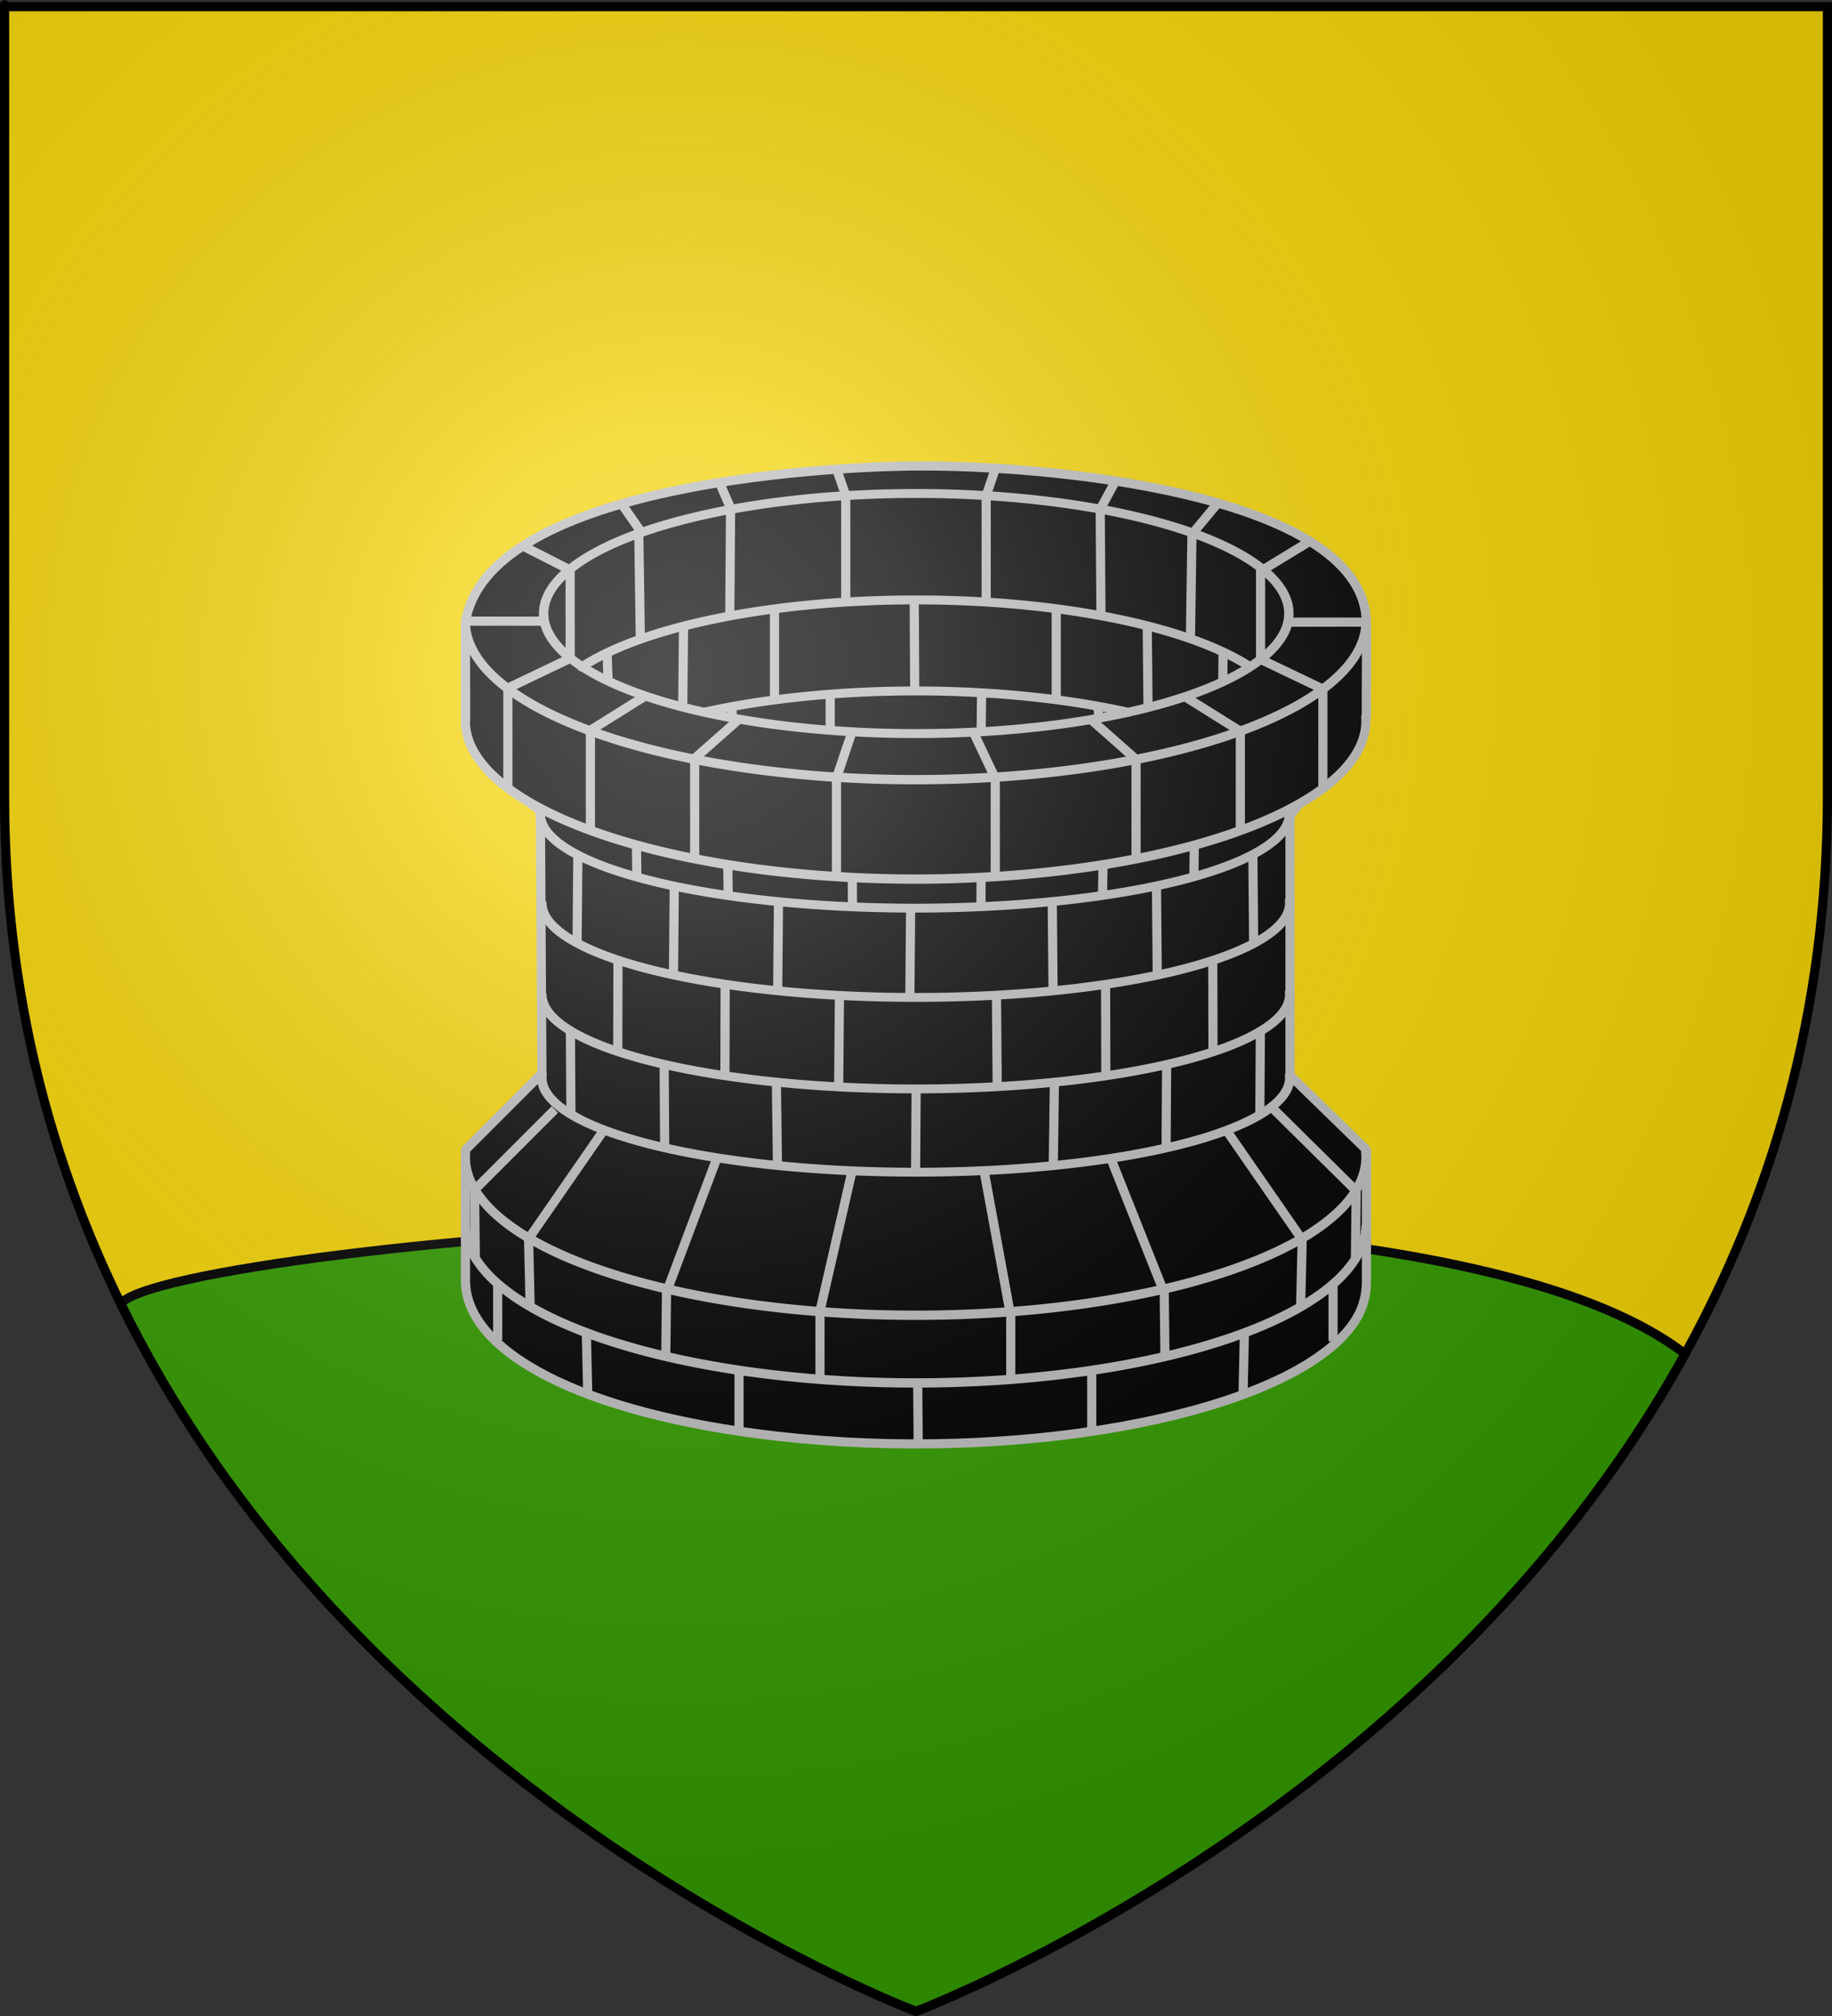 <?xml version="1.0" encoding="UTF-8" standalone="no"?>
<!-- Created with Inkscape (http://www.inkscape.org/) -->
<svg
   xmlns:svg="http://www.w3.org/2000/svg"
   xmlns="http://www.w3.org/2000/svg"
   xmlns:xlink="http://www.w3.org/1999/xlink"
   version="1.0"
   width="600"
   height="660"
   id="svg2">
  <rect width="100%" height="100%" fill="#333333" stroke="none"/>
  <defs
     id="defs6">
    <linearGradient
       id="linearGradient2893">
      <stop
         style="stop-color:#ffffff;stop-opacity:0.314"
         offset="0"
         id="stop2895" />
      <stop
         style="stop-color:#ffffff;stop-opacity:0.251"
         offset="0.19"
         id="stop2897" />
      <stop
         style="stop-color:#6b6b6b;stop-opacity:0.125"
         offset="0.6"
         id="stop2901" />
      <stop
         style="stop-color:#000000;stop-opacity:0.125"
         offset="1"
         id="stop2899" />
    </linearGradient>
    <radialGradient
       cx="221.445"
       cy="226.331"
       r="300"
       fx="221.445"
       fy="226.331"
       id="radialGradient3163"
       xlink:href="#linearGradient2893"
       gradientUnits="userSpaceOnUse"
       gradientTransform="matrix(1.353,0,0,1.349,-77.629,-85.747)" />
  </defs>
  <g
     style="display:inline"
     id="layer3">
    <path
       d="M 300,658.5 C 300,658.5 598.5,546.18 598.5,260.728 C 598.5,-24.723 598.5,2.176 598.5,2.176 L 1.5,2.176 L 1.5,260.728 C 1.5,546.18 300,658.5 300,658.5 z "
       style="fill:#f2d207;fill-opacity:1;fill-rule:evenodd;stroke:none;stroke-width:1px;stroke-linecap:butt;stroke-linejoin:miter;stroke-opacity:1"
       id="path2855" />
    <path
       d="M 300,658.5 C 300,658.5 467.938,595.308 551.883,443.262 C 457.322,370.041 54.473,406.808 39.557,426.837 C 120.004,590.771 300,658.5 300,658.5 z "
       style="fill:#339900;fill-opacity:1;fill-rule:evenodd;stroke:#000000;stroke-width:3;stroke-linecap:butt;stroke-linejoin:miter;stroke-miterlimit:4;stroke-dasharray:none;stroke-opacity:1"
       id="path3561" />
  </g>
  <g
     id="layer4">
    <g
       transform="translate(37.486,-265.328)"
       style="fill:#000000;stroke:#bababa;stroke-width:3;stroke-miterlimit:4;stroke-dasharray:none;stroke-opacity:1"
       id="g2484">
      <path
         d="M 264.844,417.875 C 226.926,417.866 121.837,425.566 114.969,469 L 115,502.375 L 123.354,518.643 L 139.495,530.804 L 140,616.719 L 114.969,641.75 L 114.967,684.566 C 114.971,707.715 152.684,728.18 216.969,735.5 L 217.188,735.531 C 294.593,744.294 377.66,729.41 402.781,702.281 C 408.331,696.288 410.148,690.454 410.033,684.25 L 410.031,641.75 L 385,617.375 L 385,532.375 L 410,500.367 C 409.942,490.124 410.162,479.057 410,469 C 409.376,428.976 313.942,417.886 264.844,417.875 z "
         style="fill:#000000;fill-opacity:1;fill-rule:evenodd;stroke:#bababa;stroke-width:3;stroke-linecap:round;stroke-linejoin:bevel;stroke-miterlimit:4;stroke-dasharray:none;stroke-opacity:1"
         id="rect4160" />
      <path
         d="M 431.366,363.643 A 172.857,58.571 0 1 1 85.714,365.281"
         transform="matrix(0.853,0,0,0.883,41.838,178.927)"
         style="opacity:1;fill:#000000;fill-opacity:1;fill-rule:evenodd;stroke:#bababa;stroke-width:3.456;stroke-linecap:round;stroke-linejoin:bevel;stroke-miterlimit:4;stroke-dasharray:none;stroke-opacity:1"
         id="path4146" />
      <path
         d="M 205.186,420.927 A 172.857,58.571 0 1 1 205.468,420.958"
         transform="matrix(0.706,0,0,0.671,79.98,221.118)"
         style="opacity:1;fill:#000000;fill-opacity:1;fill-rule:evenodd;stroke:#bababa;stroke-width:4.358;stroke-linecap:round;stroke-linejoin:bevel;stroke-miterlimit:4;stroke-dasharray:none;stroke-opacity:1"
         id="path3161" />
      <path
         d="M 431.342,363.361 A 172.857,58.571 0 1 1 85.715,365.085"
         transform="matrix(0.853,0,0,0.883,41.838,321.715)"
         style="opacity:1;fill:#000000;fill-opacity:1;fill-rule:evenodd;stroke:#bababa;stroke-width:3.456;stroke-linecap:round;stroke-linejoin:bevel;stroke-miterlimit:4;stroke-dasharray:none;stroke-opacity:1"
         id="path2168" />
      <path
         d="M 128.849,490.639 L 128.849,523.707 L 128.849,523.707"
         style="fill:#000000;fill-rule:evenodd;stroke:#bababa;stroke-width:3;stroke-linecap:butt;stroke-linejoin:miter;stroke-miterlimit:4;stroke-dasharray:none;stroke-opacity:1"
         id="path2180" />
      <path
         d="M 190.03,513.513 L 190.03,546.58 L 190.03,546.58"
         style="fill:#000000;fill-rule:evenodd;stroke:#bababa;stroke-width:3;stroke-linecap:butt;stroke-linejoin:miter;stroke-miterlimit:4;stroke-dasharray:none;stroke-opacity:1"
         id="path2182" />
      <path
         d="M 236.471,519.817 L 236.471,552.884 L 236.471,552.884"
         style="fill:#000000;fill-rule:evenodd;stroke:#bababa;stroke-width:3;stroke-linecap:butt;stroke-linejoin:miter;stroke-miterlimit:4;stroke-dasharray:none;stroke-opacity:1"
         id="path2184" />
      <path
         d="M 431.409,366.097 A 172.857,58.571 0 0 1 85.715,365.334"
         transform="matrix(0.853,0,0,0.883,41.832,343.876)"
         style="opacity:1;fill:none;fill-opacity:1;fill-rule:evenodd;stroke:#bababa;stroke-width:3.456;stroke-linecap:round;stroke-linejoin:bevel;stroke-miterlimit:4;stroke-dasharray:none;stroke-opacity:1"
         id="path2188" />
      <path
         d="M 115.118,468.669 L 140.435,468.689"
         style="fill:#000000;fill-rule:evenodd;stroke:#bababa;stroke-width:3;stroke-linecap:butt;stroke-linejoin:miter;stroke-miterlimit:4;stroke-dasharray:none;stroke-opacity:1"
         id="path3163" />
      <path
         d="M 155.681,504.547 L 173.544,493.377"
         style="fill:#000000;fill-rule:evenodd;stroke:#bababa;stroke-width:3;stroke-linecap:butt;stroke-linejoin:miter;stroke-miterlimit:4;stroke-dasharray:none;stroke-opacity:1"
         id="path3165" />
      <path
         d="M 189.675,513.927 L 204.552,500.778"
         style="fill:#000000;fill-rule:evenodd;stroke:#bababa;stroke-width:3;stroke-linecap:butt;stroke-linejoin:miter;stroke-miterlimit:4;stroke-dasharray:none;stroke-opacity:1"
         id="path3167" />
      <path
         d="M 236.681,519.401 L 241.542,504.974"
         style="fill:#000000;fill-rule:evenodd;stroke:#bababa;stroke-width:3;stroke-linecap:butt;stroke-linejoin:miter;stroke-miterlimit:4;stroke-dasharray:none;stroke-opacity:1"
         id="path3169" />
      <path
         d="M 431.428,365.303 A 172.857,58.571 0 0 1 85.715,365.338"
         transform="matrix(0.853,0,0,0.883,41.838,146.404)"
         style="opacity:1;fill:none;fill-opacity:1;fill-rule:evenodd;stroke:#bababa;stroke-width:3.456;stroke-linecap:round;stroke-linejoin:bevel;stroke-miterlimit:4;stroke-dasharray:none;stroke-opacity:1"
         id="path3173" />
      <path
         d="M 149.06,480.945 L 128.905,490.579"
         style="fill:#000000;fill-rule:evenodd;stroke:#bababa;stroke-width:3;stroke-linecap:butt;stroke-linejoin:miter;stroke-miterlimit:4;stroke-dasharray:none;stroke-opacity:1"
         id="path4148" />
      <path
         d="M 155.878,504.438 L 155.878,537.505 L 155.878,537.505"
         style="fill:#000000;fill-rule:evenodd;stroke:#bababa;stroke-width:3;stroke-linecap:butt;stroke-linejoin:miter;stroke-miterlimit:4;stroke-dasharray:none;stroke-opacity:1"
         id="path4150" />
      <path
         d="M 236.544,418.951 L 239.5,427.571"
         style="fill:#000000;fill-rule:evenodd;stroke:#bababa;stroke-width:3;stroke-linecap:butt;stroke-linejoin:miter;stroke-miterlimit:4;stroke-dasharray:none;stroke-opacity:1"
         id="path4152" />
      <path
         d="M 198.059,423.116 L 201.983,432.099"
         style="fill:#000000;fill-rule:evenodd;stroke:#bababa;stroke-width:3;stroke-linecap:butt;stroke-linejoin:miter;stroke-miterlimit:4;stroke-dasharray:none;stroke-opacity:1"
         id="path4154" />
      <path
         d="M 166.14,430.361 L 172.396,439.35"
         style="fill:#000000;fill-rule:evenodd;stroke:#bababa;stroke-width:3;stroke-linecap:butt;stroke-linejoin:miter;stroke-miterlimit:4;stroke-dasharray:none;stroke-opacity:1"
         id="path4156" />
      <path
         d="M 133.702,444.039 L 148.71,451.685"
         style="fill:#000000;fill-rule:evenodd;stroke:#bababa;stroke-width:3;stroke-linecap:butt;stroke-linejoin:miter;stroke-miterlimit:4;stroke-dasharray:none;stroke-opacity:1"
         id="path4158" />
      <path
         d="M 369.244,631.709 A 115,30.893 0 1 1 139.36,631.428"
         transform="matrix(1.065,0,0,1,-8.369,-14.347)"
         style="opacity:1;fill:#000000;fill-opacity:1;fill-rule:evenodd;stroke:#bababa;stroke-width:2.907;stroke-linecap:round;stroke-linejoin:bevel;stroke-miterlimit:4;stroke-dasharray:none;stroke-opacity:1"
         id="path4216" />
      <path
         d="M 369.244,631.709 A 115,30.893 0 1 1 139.288,632.715"
         transform="matrix(1.065,0,0,1,-8.369,-41.621)"
         style="opacity:1;fill:#000000;fill-opacity:1;fill-rule:evenodd;stroke:#bababa;stroke-width:2.907;stroke-linecap:round;stroke-linejoin:bevel;stroke-miterlimit:4;stroke-dasharray:none;stroke-opacity:1"
         id="path4218" />
      <path
         d="M 369.244,631.709 A 115,30.893 0 1 1 139.288,632.715"
         transform="matrix(1.065,0,0,1,-8.369,-71.572)"
         style="opacity:1;fill:#000000;fill-opacity:1;fill-rule:evenodd;stroke:#bababa;stroke-width:2.907;stroke-linecap:round;stroke-linejoin:bevel;stroke-miterlimit:4;stroke-dasharray:none;stroke-opacity:1"
         id="path4220" />
      <path
         d="M 369.244,631.709 A 115,30.893 0 1 1 139.352,631.493"
         transform="matrix(1.067,0,0,1,-9.18,-100.797)"
         style="opacity:1;fill:none;fill-opacity:1;fill-rule:evenodd;stroke:#bababa;stroke-width:2.904;stroke-linecap:round;stroke-linejoin:bevel;stroke-miterlimit:4;stroke-dasharray:none;stroke-opacity:1"
         id="path4222" />
      <path
         d="M 170.968,542.413 L 171.095,552.463"
         style="fill:#000000;fill-rule:evenodd;stroke:#bababa;stroke-width:3;stroke-linecap:butt;stroke-linejoin:miter;stroke-miterlimit:4;stroke-dasharray:none;stroke-opacity:1"
         id="path4224" />
      <path
         d="M 200.859,548.801 L 201.02,558.903"
         style="fill:#000000;fill-rule:evenodd;stroke:#bababa;stroke-width:3;stroke-linecap:butt;stroke-linejoin:miter;stroke-miterlimit:4;stroke-dasharray:none;stroke-opacity:1"
         id="path4226" />
      <path
         d="M 241.649,552.862 L 241.712,561.701"
         style="fill:#000000;fill-rule:evenodd;stroke:#bababa;stroke-width:3;stroke-linecap:butt;stroke-linejoin:miter;stroke-miterlimit:4;stroke-dasharray:none;stroke-opacity:1"
         id="path4228" />
      <path
         d="M 183.343,555.62 L 183.09,584.409"
         style="fill:#000000;fill-rule:evenodd;stroke:#bababa;stroke-width:3;stroke-linecap:butt;stroke-linejoin:miter;stroke-miterlimit:4;stroke-dasharray:none;stroke-opacity:1"
         id="path4230" />
      <path
         d="M 151.775,544.761 L 151.523,573.55"
         style="fill:#000000;fill-rule:evenodd;stroke:#bababa;stroke-width:3;stroke-linecap:butt;stroke-linejoin:miter;stroke-miterlimit:4;stroke-dasharray:none;stroke-opacity:1"
         id="path4232" />
      <path
         d="M 217.47,560.923 L 217.217,589.712"
         style="fill:#000000;fill-rule:evenodd;stroke:#bababa;stroke-width:3;stroke-linecap:butt;stroke-linejoin:miter;stroke-miterlimit:4;stroke-dasharray:none;stroke-opacity:1"
         id="path4234" />
      <path
         d="M 260.753,563.073 L 260.5,591.862"
         style="fill:#000000;fill-rule:evenodd;stroke:#bababa;stroke-width:3;stroke-linecap:butt;stroke-linejoin:miter;stroke-miterlimit:4;stroke-dasharray:none;stroke-opacity:1"
         id="path4236" />
      <path
         d="M 164.907,579.863 L 164.833,610.081"
         style="fill:#000000;fill-rule:evenodd;stroke:#bababa;stroke-width:3;stroke-linecap:butt;stroke-linejoin:miter;stroke-miterlimit:4;stroke-dasharray:none;stroke-opacity:1"
         id="path4238" />
      <path
         d="M 200.01,587.862 L 199.936,617.544"
         style="fill:#000000;fill-rule:evenodd;stroke:#bababa;stroke-width:3;stroke-linecap:butt;stroke-linejoin:miter;stroke-miterlimit:4;stroke-dasharray:none;stroke-opacity:1"
         id="path4240" />
      <path
         d="M 237.44,591.071 L 237.187,620.754"
         style="fill:#000000;fill-rule:evenodd;stroke:#bababa;stroke-width:3;stroke-linecap:butt;stroke-linejoin:miter;stroke-miterlimit:4;stroke-dasharray:none;stroke-opacity:1"
         id="path4242" />
      <path
         d="M 216.786,619.862 L 217.143,646.291"
         style="fill:#000000;fill-rule:evenodd;stroke:#bababa;stroke-width:3;stroke-linecap:butt;stroke-linejoin:miter;stroke-miterlimit:4;stroke-dasharray:none;stroke-opacity:1"
         id="path4249" />
      <path
         d="M 180.027,613.745 L 180.205,641.245"
         style="fill:#000000;fill-rule:evenodd;stroke:#bababa;stroke-width:3;stroke-linecap:butt;stroke-linejoin:miter;stroke-miterlimit:4;stroke-dasharray:none;stroke-opacity:1"
         id="path4251" />
      <path
         d="M 149.321,602.862 L 149.5,630.362"
         style="fill:#000000;fill-rule:evenodd;stroke:#bababa;stroke-width:3;stroke-linecap:butt;stroke-linejoin:miter;stroke-miterlimit:4;stroke-dasharray:none;stroke-opacity:1"
         id="path4253" />
      <path
         d="M 160,635.674 C 135.866,670.525 135.866,670.525 135.866,670.525"
         style="fill:#000000;fill-rule:evenodd;stroke:#bababa;stroke-width:3;stroke-linecap:butt;stroke-linejoin:miter;stroke-miterlimit:4;stroke-dasharray:none;stroke-opacity:1"
         id="path4255" />
      <path
         d="M 197.485,644.008 L 181.322,686.939"
         style="fill:#000000;fill-rule:evenodd;stroke:#bababa;stroke-width:3;stroke-linecap:butt;stroke-linejoin:miter;stroke-miterlimit:4;stroke-dasharray:none;stroke-opacity:1"
         id="path4257" />
      <path
         d="M 241.493,649.041 L 230.999,694.842"
         style="fill:#000000;fill-rule:evenodd;stroke:#bababa;stroke-width:3;stroke-linecap:butt;stroke-linejoin:miter;stroke-miterlimit:4;stroke-dasharray:none;stroke-opacity:1"
         id="path4259" />
      <path
         d="M 144.23,628.571 L 117.935,654.867"
         style="fill:#000000;fill-rule:evenodd;stroke:#bababa;stroke-width:3;stroke-linecap:butt;stroke-linejoin:miter;stroke-miterlimit:4;stroke-dasharray:none;stroke-opacity:1"
         id="path4261" />
      <path
         d="M 180.817,686.939 L 180.565,709.415"
         style="fill:#000000;fill-rule:evenodd;stroke:#bababa;stroke-width:3;stroke-linecap:butt;stroke-linejoin:miter;stroke-miterlimit:4;stroke-dasharray:none;stroke-opacity:1"
         id="path4265" />
      <path
         d="M 231.072,695.021 L 231.072,717.362"
         style="fill:#000000;fill-rule:evenodd;stroke:#bababa;stroke-width:3;stroke-linecap:butt;stroke-linejoin:miter;stroke-miterlimit:4;stroke-dasharray:none;stroke-opacity:1"
         id="path4267" />
      <path
         d="M 135.613,670.272 L 136.118,692.362"
         style="fill:#000000;fill-rule:evenodd;stroke:#bababa;stroke-width:3;stroke-linecap:butt;stroke-linejoin:miter;stroke-miterlimit:4;stroke-dasharray:none;stroke-opacity:1"
         id="path4269" />
      <path
         d="M 117.935,654.615 L 118.188,677.362"
         style="fill:#000000;fill-rule:evenodd;stroke:#bababa;stroke-width:3;stroke-linecap:butt;stroke-linejoin:miter;stroke-miterlimit:4;stroke-dasharray:none;stroke-opacity:1"
         id="path4271" />
      <path
         d="M 154.553,701.587 L 155,721.79"
         style="fill:#000000;fill-rule:evenodd;stroke:#bababa;stroke-width:3;stroke-linecap:butt;stroke-linejoin:miter;stroke-miterlimit:4;stroke-dasharray:none;stroke-opacity:1"
         id="path4273" />
      <path
         d="M 204.556,714.719 L 204.556,733.407"
         style="fill:#000000;fill-rule:evenodd;stroke:#bababa;stroke-width:3;stroke-linecap:butt;stroke-linejoin:miter;stroke-miterlimit:4;stroke-dasharray:none;stroke-opacity:1"
         id="path4275" />
      <path
         d="M 125.511,685.929 L 125.511,704.112"
         style="fill:#000000;fill-rule:evenodd;stroke:#bababa;stroke-width:3;stroke-linecap:butt;stroke-linejoin:miter;stroke-miterlimit:4;stroke-dasharray:none;stroke-opacity:1"
         id="path4277" />
      <path
         d="M 103.462,339.368 A 172.857,58.571 0 0 1 413.126,338.989"
         transform="matrix(0.706,0,0,0.671,79.98,255.968)"
         style="opacity:1;fill:#000000;fill-opacity:1;fill-rule:evenodd;stroke:#bababa;stroke-width:4.358;stroke-linecap:round;stroke-linejoin:bevel;stroke-miterlimit:4;stroke-dasharray:none;stroke-opacity:1"
         id="path4279" />
      <path
         d="M 160.903,316.893 A 172.857,58.571 0 0 1 356.984,317.067"
         transform="matrix(0.706,0,0,0.671,79.98,285.768)"
         style="opacity:1;fill:#000000;fill-opacity:1;fill-rule:evenodd;stroke:#bababa;stroke-width:4.358;stroke-linecap:round;stroke-linejoin:bevel;stroke-miterlimit:4;stroke-dasharray:none;stroke-opacity:1"
         id="path4281" />
      <path
         d="M 239.5,427.362 L 239.5,462.938"
         style="fill:#000000;fill-rule:evenodd;stroke:#bababa;stroke-width:3;stroke-linecap:butt;stroke-linejoin:miter;stroke-miterlimit:4;stroke-dasharray:none;stroke-opacity:1"
         id="path4283" />
      <path
         d="M 201.778,432.362 L 201.525,466.474"
         style="fill:#000000;fill-rule:evenodd;stroke:#bababa;stroke-width:3;stroke-linecap:butt;stroke-linejoin:miter;stroke-miterlimit:4;stroke-dasharray:none;stroke-opacity:1"
         id="path4285" />
      <path
         d="M 171.726,439.957 L 172.231,474.555"
         style="fill:#000000;fill-rule:evenodd;stroke:#bababa;stroke-width:3;stroke-linecap:butt;stroke-linejoin:miter;stroke-miterlimit:4;stroke-dasharray:none;stroke-opacity:1"
         id="path4287" />
      <path
         d="M 149.25,452.362 L 149.25,480.111"
         style="fill:#000000;fill-rule:evenodd;stroke:#bababa;stroke-width:3;stroke-linecap:butt;stroke-linejoin:miter;stroke-miterlimit:4;stroke-dasharray:none;stroke-opacity:1"
         id="path4289" />
      <path
         d="M 216.173,464.648 L 216.173,494.505"
         style="fill:#000000;fill-rule:evenodd;stroke:#bababa;stroke-width:3;stroke-linecap:butt;stroke-linejoin:miter;stroke-miterlimit:4;stroke-dasharray:none;stroke-opacity:1"
         id="path4291" />
      <path
         d="M 186.373,470.767 L 186.121,496.526"
         style="fill:#000000;fill-rule:evenodd;stroke:#bababa;stroke-width:3;stroke-linecap:butt;stroke-linejoin:miter;stroke-miterlimit:4;stroke-dasharray:none;stroke-opacity:1"
         id="path4293" />
      <path
         d="M 161.372,479.606 L 161.624,487.362"
         style="fill:#000000;fill-rule:evenodd;stroke:#bababa;stroke-width:3;stroke-linecap:butt;stroke-linejoin:miter;stroke-miterlimit:4;stroke-dasharray:none;stroke-opacity:1"
         id="path4295" />
      <path
         d="M 202.283,497.362 L 202.283,500.819"
         style="fill:#000000;fill-rule:evenodd;stroke:#bababa;stroke-width:3;stroke-linecap:butt;stroke-linejoin:miter;stroke-miterlimit:4;stroke-dasharray:none;stroke-opacity:1"
         id="path4297" />
      <path
         d="M 234.41,492.827 L 234.41,504.428"
         style="fill:#000000;fill-rule:evenodd;stroke:#bababa;stroke-width:3;stroke-linecap:butt;stroke-linejoin:miter;stroke-miterlimit:4;stroke-dasharray:none;stroke-opacity:1"
         id="path4299" />
      <path
         d="M 395.77,490.966 L 395.77,524.034 L 395.77,524.034"
         style="fill:#000000;fill-rule:evenodd;stroke:#bababa;stroke-width:3;stroke-linecap:butt;stroke-linejoin:miter;stroke-miterlimit:4;stroke-dasharray:none;stroke-opacity:1"
         id="path4301" />
      <path
         d="M 334.589,513.839 L 334.589,546.907 L 334.589,546.907"
         style="fill:#000000;fill-rule:evenodd;stroke:#bababa;stroke-width:3;stroke-linecap:butt;stroke-linejoin:miter;stroke-miterlimit:4;stroke-dasharray:none;stroke-opacity:1"
         id="path4303" />
      <path
         d="M 288.474,519.817 L 288.474,552.884 L 288.474,552.884"
         style="fill:#000000;fill-rule:evenodd;stroke:#bababa;stroke-width:3;stroke-linecap:butt;stroke-linejoin:miter;stroke-miterlimit:4;stroke-dasharray:none;stroke-opacity:1"
         id="path4305" />
      <path
         d="M 409.5,468.996 L 384.183,469.015"
         style="fill:#000000;fill-rule:evenodd;stroke:#bababa;stroke-width:3;stroke-linecap:butt;stroke-linejoin:miter;stroke-miterlimit:4;stroke-dasharray:none;stroke-opacity:1"
         id="path4307" />
      <path
         d="M 368.937,504.873 L 351.074,493.704"
         style="fill:#000000;fill-rule:evenodd;stroke:#bababa;stroke-width:3;stroke-linecap:butt;stroke-linejoin:miter;stroke-miterlimit:4;stroke-dasharray:none;stroke-opacity:1"
         id="path4309" />
      <path
         d="M 334.943,514.253 L 320.066,501.105"
         style="fill:#000000;fill-rule:evenodd;stroke:#bababa;stroke-width:3;stroke-linecap:butt;stroke-linejoin:miter;stroke-miterlimit:4;stroke-dasharray:none;stroke-opacity:1"
         id="path4311" />
      <path
         d="M 288.427,520.054 L 281.445,505.3"
         style="fill:#000000;fill-rule:evenodd;stroke:#bababa;stroke-width:3;stroke-linecap:butt;stroke-linejoin:miter;stroke-miterlimit:4;stroke-dasharray:none;stroke-opacity:1"
         id="path4313" />
      <path
         d="M 375.559,481.271 L 395.713,490.905"
         style="fill:#000000;fill-rule:evenodd;stroke:#bababa;stroke-width:3;stroke-linecap:butt;stroke-linejoin:miter;stroke-miterlimit:4;stroke-dasharray:none;stroke-opacity:1"
         id="path4315" />
      <path
         d="M 368.74,504.764 L 368.74,537.832 L 368.74,537.832"
         style="fill:#000000;fill-rule:evenodd;stroke:#bababa;stroke-width:3;stroke-linecap:butt;stroke-linejoin:miter;stroke-miterlimit:4;stroke-dasharray:none;stroke-opacity:1"
         id="path4317" />
      <path
         d="M 288.456,418.951 L 285.5,427.571"
         style="fill:#000000;fill-rule:evenodd;stroke:#bababa;stroke-width:3;stroke-linecap:butt;stroke-linejoin:miter;stroke-miterlimit:4;stroke-dasharray:none;stroke-opacity:1"
         id="path4319" />
      <path
         d="M 327.865,422.79 L 322.636,432.425"
         style="fill:#000000;fill-rule:evenodd;stroke:#bababa;stroke-width:3;stroke-linecap:butt;stroke-linejoin:miter;stroke-miterlimit:4;stroke-dasharray:none;stroke-opacity:1"
         id="path4321" />
      <path
         d="M 361.089,430.361 L 353.201,439.84"
         style="fill:#000000;fill-rule:evenodd;stroke:#bababa;stroke-width:3;stroke-linecap:butt;stroke-linejoin:miter;stroke-miterlimit:4;stroke-dasharray:none;stroke-opacity:1"
         id="path4323" />
      <path
         d="M 391.406,442.57 L 375.908,452.012"
         style="fill:#000000;fill-rule:evenodd;stroke:#bababa;stroke-width:3;stroke-linecap:butt;stroke-linejoin:miter;stroke-miterlimit:4;stroke-dasharray:none;stroke-opacity:1"
         id="path4325" />
      <path
         d="M 353.65,542.739 L 353.524,552.789"
         style="fill:#000000;fill-rule:evenodd;stroke:#bababa;stroke-width:3;stroke-linecap:butt;stroke-linejoin:miter;stroke-miterlimit:4;stroke-dasharray:none;stroke-opacity:1"
         id="path4327" />
      <path
         d="M 323.759,549.128 L 323.598,558.413"
         style="fill:#000000;fill-rule:evenodd;stroke:#bababa;stroke-width:3;stroke-linecap:butt;stroke-linejoin:miter;stroke-miterlimit:4;stroke-dasharray:none;stroke-opacity:1"
         id="path4329" />
      <path
         d="M 283.84,552.752 L 283.778,562.57"
         style="fill:#000000;fill-rule:evenodd;stroke:#bababa;stroke-width:3;stroke-linecap:butt;stroke-linejoin:miter;stroke-miterlimit:4;stroke-dasharray:none;stroke-opacity:1"
         id="path4331" />
      <path
         d="M 341.276,555.946 L 341.528,584.735"
         style="fill:#000000;fill-rule:evenodd;stroke:#bababa;stroke-width:3;stroke-linecap:butt;stroke-linejoin:miter;stroke-miterlimit:4;stroke-dasharray:none;stroke-opacity:1"
         id="path4333" />
      <path
         d="M 372.843,545.087 L 373.096,573.876"
         style="fill:#000000;fill-rule:evenodd;stroke:#bababa;stroke-width:3;stroke-linecap:butt;stroke-linejoin:miter;stroke-miterlimit:4;stroke-dasharray:none;stroke-opacity:1"
         id="path4335" />
      <path
         d="M 307.149,561.249 L 307.401,590.039"
         style="fill:#000000;fill-rule:evenodd;stroke:#bababa;stroke-width:3;stroke-linecap:butt;stroke-linejoin:miter;stroke-miterlimit:4;stroke-dasharray:none;stroke-opacity:1"
         id="path4337" />
      <path
         d="M 359.711,580.19 L 359.785,610.408"
         style="fill:#000000;fill-rule:evenodd;stroke:#bababa;stroke-width:3;stroke-linecap:butt;stroke-linejoin:miter;stroke-miterlimit:4;stroke-dasharray:none;stroke-opacity:1"
         id="path4341" />
      <path
         d="M 324.608,588.189 L 324.682,617.871"
         style="fill:#000000;fill-rule:evenodd;stroke:#bababa;stroke-width:3;stroke-linecap:butt;stroke-linejoin:miter;stroke-miterlimit:4;stroke-dasharray:none;stroke-opacity:1"
         id="path4343" />
      <path
         d="M 288.866,591.724 L 289.118,621.406"
         style="fill:#000000;fill-rule:evenodd;stroke:#bababa;stroke-width:3;stroke-linecap:butt;stroke-linejoin:miter;stroke-miterlimit:4;stroke-dasharray:none;stroke-opacity:1"
         id="path4345" />
      <path
         d="M 262.555,622.153 L 262.376,649.653"
         style="fill:#000000;fill-rule:evenodd;stroke:#bababa;stroke-width:3;stroke-linecap:butt;stroke-linejoin:miter;stroke-miterlimit:4;stroke-dasharray:none;stroke-opacity:1"
         id="path4347" />
      <path
         d="M 307.833,620.189 L 307.476,646.617"
         style="fill:#000000;fill-rule:evenodd;stroke:#bababa;stroke-width:3;stroke-linecap:butt;stroke-linejoin:miter;stroke-miterlimit:4;stroke-dasharray:none;stroke-opacity:1"
         id="path4349" />
      <path
         d="M 344.592,614.072 L 344.413,641.572"
         style="fill:#000000;fill-rule:evenodd;stroke:#bababa;stroke-width:3;stroke-linecap:butt;stroke-linejoin:miter;stroke-miterlimit:4;stroke-dasharray:none;stroke-opacity:1"
         id="path4351" />
      <path
         d="M 375.297,603.189 L 375.118,630.689"
         style="fill:#000000;fill-rule:evenodd;stroke:#bababa;stroke-width:3;stroke-linecap:butt;stroke-linejoin:miter;stroke-miterlimit:4;stroke-dasharray:none;stroke-opacity:1"
         id="path4353" />
      <path
         d="M 364.618,636.001 C 388.753,670.851 388.753,670.851 388.753,670.851"
         style="fill:#000000;fill-rule:evenodd;stroke:#bababa;stroke-width:3;stroke-linecap:butt;stroke-linejoin:miter;stroke-miterlimit:4;stroke-dasharray:none;stroke-opacity:1"
         id="path4355" />
      <path
         d="M 326.481,644.987 L 343.296,687.266"
         style="fill:#000000;fill-rule:evenodd;stroke:#bababa;stroke-width:3;stroke-linecap:butt;stroke-linejoin:miter;stroke-miterlimit:4;stroke-dasharray:none;stroke-opacity:1"
         id="path4357" />
      <path
         d="M 284.757,648.388 L 293.294,694.842"
         style="fill:#000000;fill-rule:evenodd;stroke:#bababa;stroke-width:3;stroke-linecap:butt;stroke-linejoin:miter;stroke-miterlimit:4;stroke-dasharray:none;stroke-opacity:1"
         id="path4359" />
      <path
         d="M 379.409,628.244 L 406.683,655.194"
         style="fill:#000000;fill-rule:evenodd;stroke:#bababa;stroke-width:3;stroke-linecap:butt;stroke-linejoin:miter;stroke-miterlimit:4;stroke-dasharray:none;stroke-opacity:1"
         id="path4361" />
      <path
         d="M 343.801,687.266 L 344.054,709.742"
         style="fill:#000000;fill-rule:evenodd;stroke:#bababa;stroke-width:3;stroke-linecap:butt;stroke-linejoin:miter;stroke-miterlimit:4;stroke-dasharray:none;stroke-opacity:1"
         id="path4363" />
      <path
         d="M 293.546,695.347 L 293.546,717.689"
         style="fill:#000000;fill-rule:evenodd;stroke:#bababa;stroke-width:3;stroke-linecap:butt;stroke-linejoin:miter;stroke-miterlimit:4;stroke-dasharray:none;stroke-opacity:1"
         id="path4365" />
      <path
         d="M 389.005,670.598 L 388.5,692.689"
         style="fill:#000000;fill-rule:evenodd;stroke:#bababa;stroke-width:3;stroke-linecap:butt;stroke-linejoin:miter;stroke-miterlimit:4;stroke-dasharray:none;stroke-opacity:1"
         id="path4367" />
      <path
         d="M 406.683,654.941 L 406.431,677.689"
         style="fill:#000000;fill-rule:evenodd;stroke:#bababa;stroke-width:3;stroke-linecap:butt;stroke-linejoin:miter;stroke-miterlimit:4;stroke-dasharray:none;stroke-opacity:1"
         id="path4369" />
      <path
         d="M 370.065,701.913 L 369.618,722.116"
         style="fill:#000000;fill-rule:evenodd;stroke:#bababa;stroke-width:3;stroke-linecap:butt;stroke-linejoin:miter;stroke-miterlimit:4;stroke-dasharray:none;stroke-opacity:1"
         id="path4371" />
      <path
         d="M 320.063,714.392 L 320.063,733.733"
         style="fill:#000000;fill-rule:evenodd;stroke:#bababa;stroke-width:3;stroke-linecap:butt;stroke-linejoin:miter;stroke-miterlimit:4;stroke-dasharray:none;stroke-opacity:1"
         id="path4373" />
      <path
         d="M 399.107,686.256 L 399.107,704.438"
         style="fill:#000000;fill-rule:evenodd;stroke:#bababa;stroke-width:3;stroke-linecap:butt;stroke-linejoin:miter;stroke-miterlimit:4;stroke-dasharray:none;stroke-opacity:1"
         id="path4375" />
      <path
         d="M 285.5,427.036 L 285.5,462.612"
         style="fill:#000000;fill-rule:evenodd;stroke:#bababa;stroke-width:3;stroke-linecap:butt;stroke-linejoin:miter;stroke-miterlimit:4;stroke-dasharray:none;stroke-opacity:1"
         id="path4377" />
      <path
         d="M 322.84,432.689 L 323.093,466.8"
         style="fill:#000000;fill-rule:evenodd;stroke:#bababa;stroke-width:3;stroke-linecap:butt;stroke-linejoin:miter;stroke-miterlimit:4;stroke-dasharray:none;stroke-opacity:1"
         id="path4379" />
      <path
         d="M 352.893,440.284 L 352.387,474.881"
         style="fill:#000000;fill-rule:evenodd;stroke:#bababa;stroke-width:3;stroke-linecap:butt;stroke-linejoin:miter;stroke-miterlimit:4;stroke-dasharray:none;stroke-opacity:1"
         id="path4381" />
      <path
         d="M 375.368,451.709 L 375.368,481.253"
         style="fill:#000000;fill-rule:evenodd;stroke:#bababa;stroke-width:3;stroke-linecap:butt;stroke-linejoin:miter;stroke-miterlimit:4;stroke-dasharray:none;stroke-opacity:1"
         id="path4383" />
      <path
         d="M 308.446,464.811 L 308.446,494.832"
         style="fill:#000000;fill-rule:evenodd;stroke:#bababa;stroke-width:3;stroke-linecap:butt;stroke-linejoin:miter;stroke-miterlimit:4;stroke-dasharray:none;stroke-opacity:1"
         id="path4385" />
      <path
         d="M 338.245,470.277 L 338.498,496.852"
         style="fill:#000000;fill-rule:evenodd;stroke:#bababa;stroke-width:3;stroke-linecap:butt;stroke-linejoin:miter;stroke-miterlimit:4;stroke-dasharray:none;stroke-opacity:1"
         id="path4387" />
      <path
         d="M 363.083,478.953 L 362.994,488.178"
         style="fill:#000000;fill-rule:evenodd;stroke:#bababa;stroke-width:3;stroke-linecap:butt;stroke-linejoin:miter;stroke-miterlimit:4;stroke-dasharray:none;stroke-opacity:1"
         id="path4389" />
      <path
         d="M 322.172,496.546 L 322.335,501.145"
         style="fill:#000000;fill-rule:evenodd;stroke:#bababa;stroke-width:3;stroke-linecap:butt;stroke-linejoin:miter;stroke-miterlimit:4;stroke-dasharray:none;stroke-opacity:1"
         id="path4391" />
      <path
         d="M 284.007,492.174 L 283.844,504.918"
         style="fill:#000000;fill-rule:evenodd;stroke:#bababa;stroke-width:3;stroke-linecap:butt;stroke-linejoin:miter;stroke-miterlimit:4;stroke-dasharray:none;stroke-opacity:1"
         id="path4393" />
      <path
         d="M 261.929,461.919 L 262.093,491.295"
         style="fill:#000000;fill-rule:evenodd;stroke:#bababa;stroke-width:3;stroke-linecap:butt;stroke-linejoin:miter;stroke-miterlimit:4;stroke-dasharray:none;stroke-opacity:1"
         id="path4395" />
      <path
         d="M 263.072,718.627 L 263.235,737.362"
         style="fill:#000000;fill-rule:evenodd;stroke:#bababa;stroke-width:3;stroke-linecap:butt;stroke-linejoin:miter;stroke-miterlimit:4;stroke-dasharray:none;stroke-opacity:1"
         id="path4397" />
    </g>
  </g>
  <g
     id="layer2">
    <path
       d="M 300,658.5 C 300,658.5 598.5,546.18 598.5,260.728 C 598.5,-24.723 598.5,2.176 598.5,2.176 L 1.5,2.176 L 1.5,260.728 C 1.5,546.18 300,658.5 300,658.5 z "
       style="opacity:1;fill:url(#radialGradient3163);fill-opacity:1;fill-rule:evenodd;stroke:none;stroke-width:1px;stroke-linecap:butt;stroke-linejoin:miter;stroke-opacity:1"
       id="path2875" />
  </g>
  <g
     id="layer1">
    <path
       d="M 300,658.5 C 300,658.5 1.5,546.18 1.5,260.728 C 1.5,-24.723 1.5,2.176 1.5,2.176 L 598.5,2.176 L 598.5,260.728 C 598.5,546.18 300,658.5 300,658.5 z "
       style="opacity:1;fill:none;fill-opacity:1;fill-rule:evenodd;stroke:#000000;stroke-width:3;stroke-linecap:butt;stroke-linejoin:miter;stroke-miterlimit:4;stroke-dasharray:none;stroke-opacity:1"
       id="path1411" />
  </g>
</svg>
